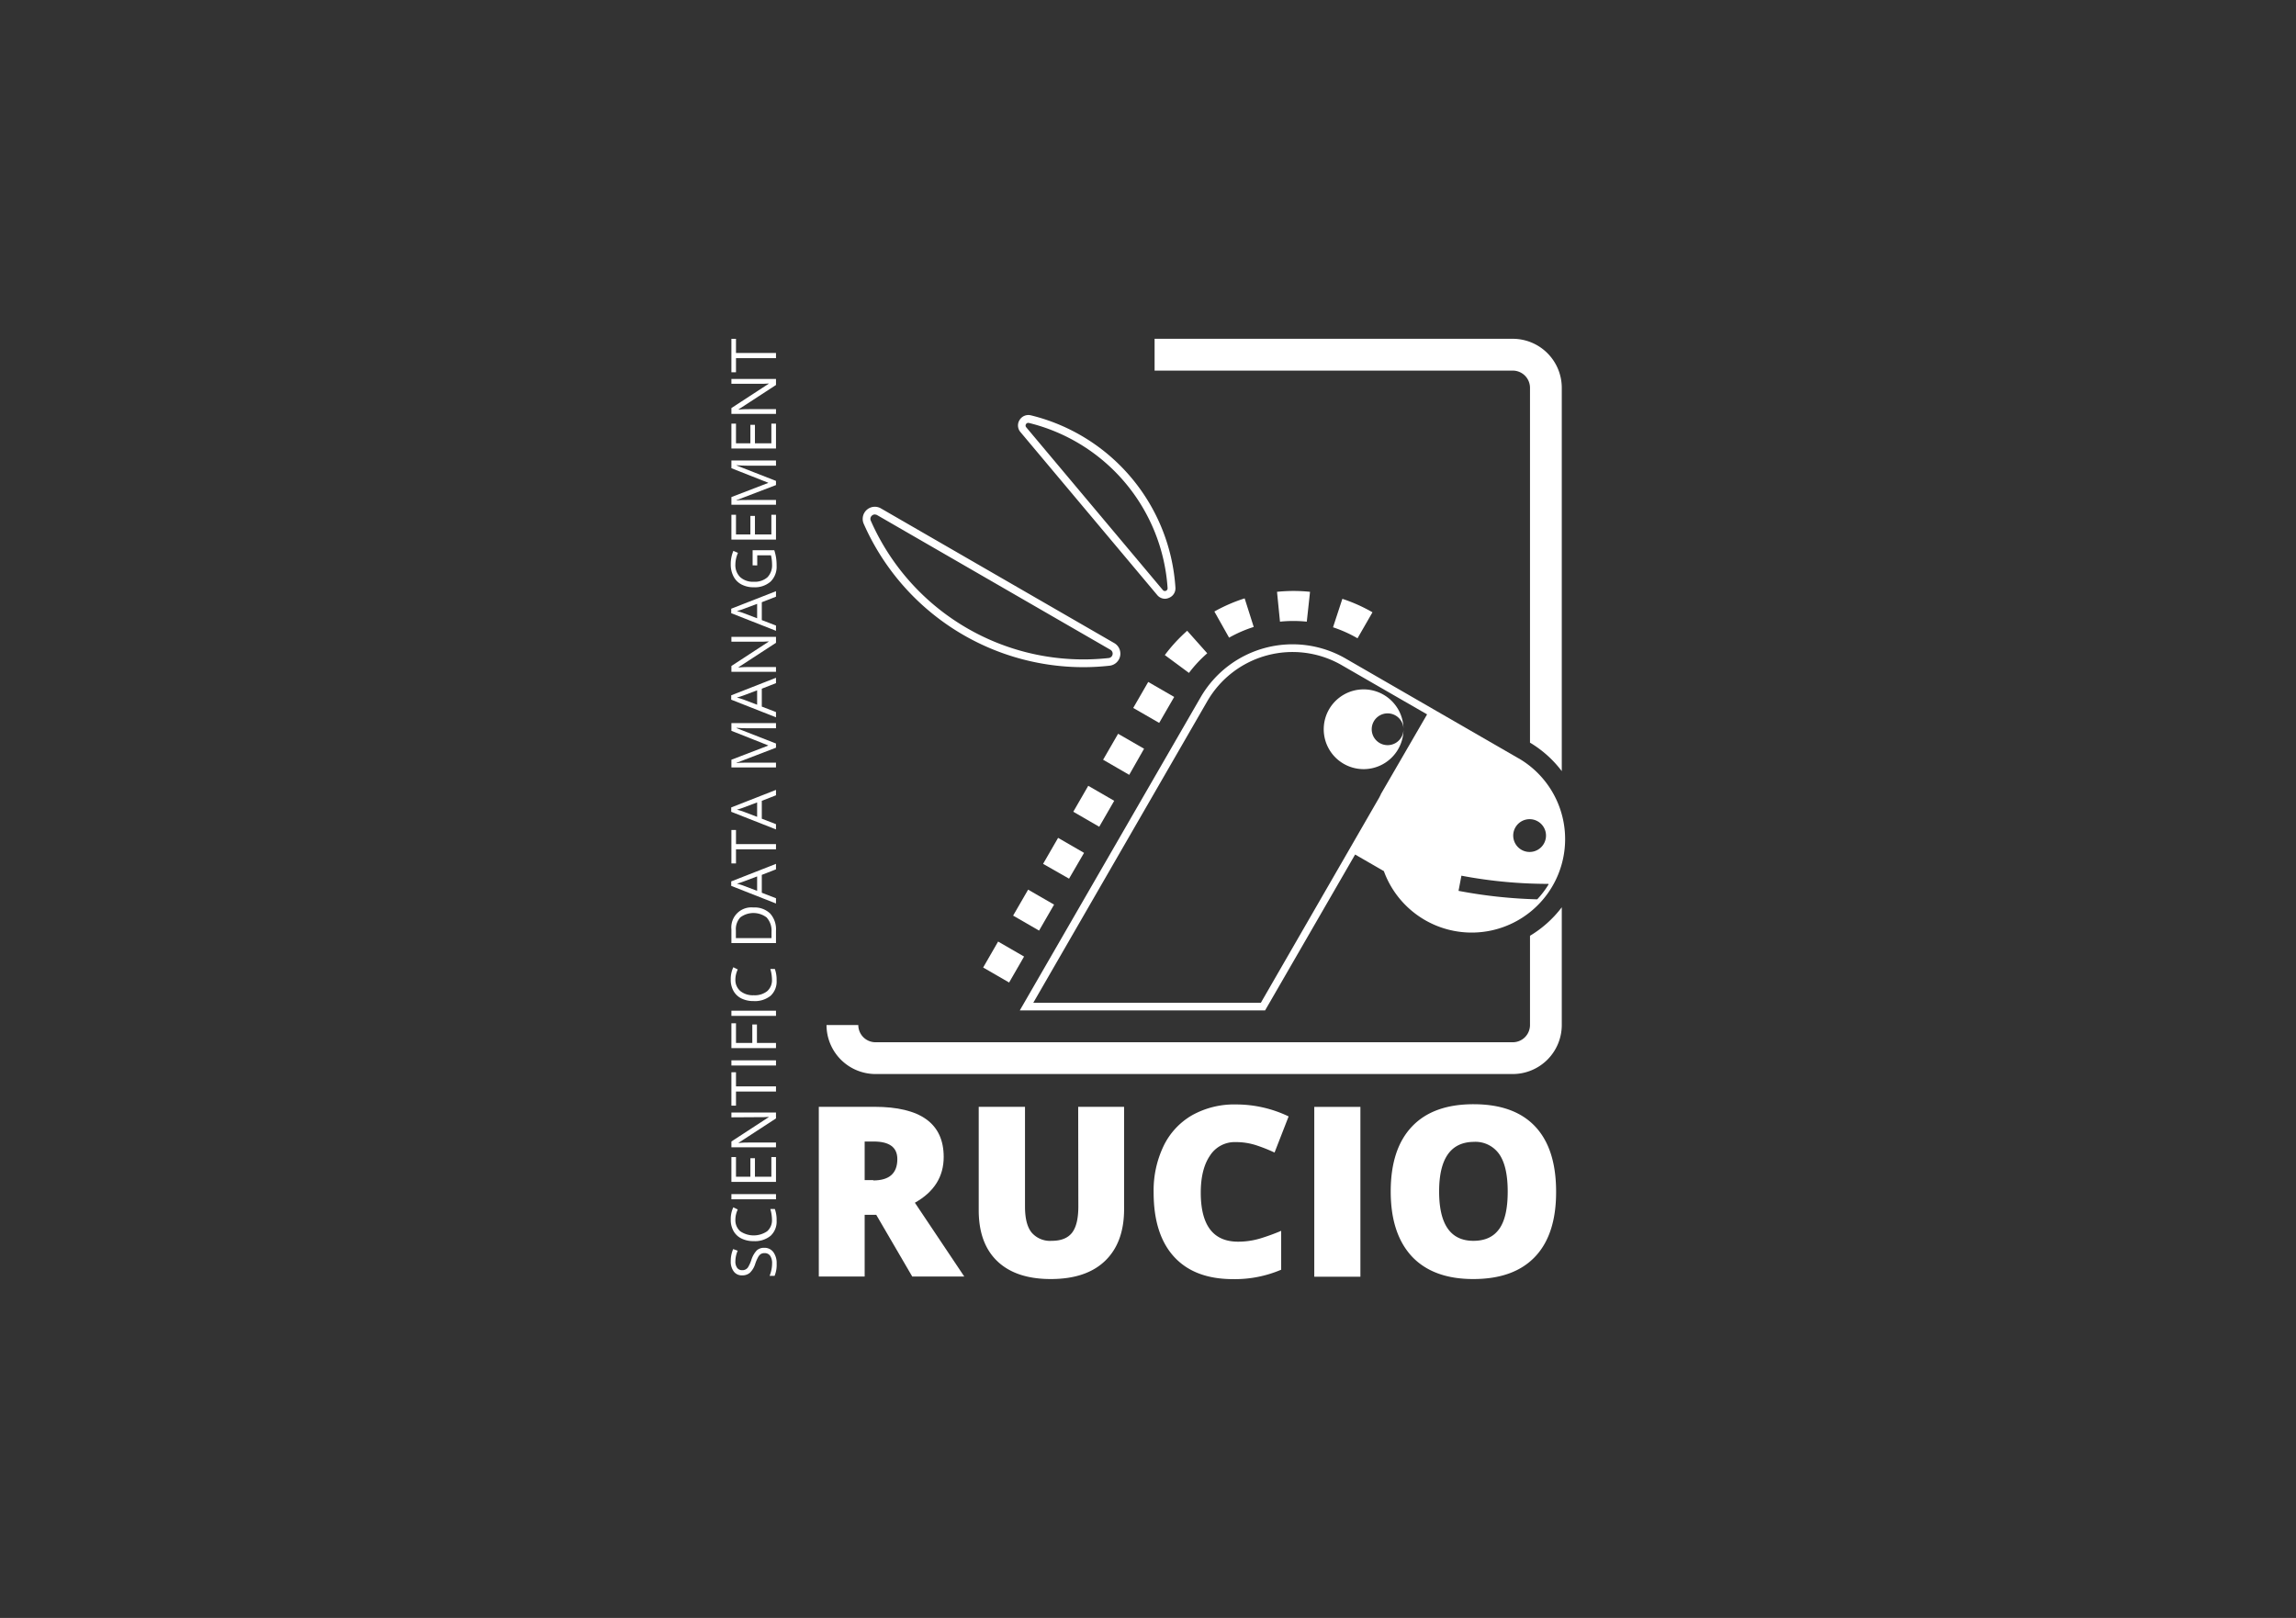 <svg xmlns="http://www.w3.org/2000/svg" viewBox="0 0 595.28 419.53"><rect x="0" y="0" width="595.28" height="419.53" fill="#333333" stroke="none"/><defs><style>.cls-1{fill:#fff;}</style></defs><title>Squared+Tagline_White</title><g id="White"><path class="cls-1" d="M194.79,326.75a9,9,0,0,1-.71,1.61,1.72,1.72,0,0,1-1.68,1,1.52,1.52,0,0,1-1.28-.6,2.74,2.74,0,0,1-.46-1.67,7.15,7.15,0,0,1,.6-2.78l-1.17-.42a7.83,7.83,0,0,0-.63,3.17,4.2,4.2,0,0,0,.79,2.65,2.58,2.58,0,0,0,2.13,1,3,3,0,0,0,2.06-.69,5.46,5.46,0,0,0,1.37-2.31,10.57,10.57,0,0,1,.74-1.72,2.29,2.29,0,0,1,.7-.81,1.86,1.86,0,0,1,1-.24,1.69,1.69,0,0,1,1.42.68,3.38,3.38,0,0,1,.51,2,7.88,7.88,0,0,1-.18,1.66,8,8,0,0,1-.47,1.55h1.3a7.57,7.57,0,0,0,.53-3.16,4.81,4.81,0,0,0-.86-3,2.83,2.83,0,0,0-2.38-1.11,2.73,2.73,0,0,0-1.93.69A6.37,6.37,0,0,0,194.79,326.75Z"/><path class="cls-1" d="M190.66,316.25a6.13,6.13,0,0,1,.62-2.62l-1.15-.57a7,7,0,0,0-.67,3.17,5.79,5.79,0,0,0,.73,3,4.72,4.72,0,0,0,2.07,1.93,6.9,6.9,0,0,0,3.13.67,6.39,6.39,0,0,0,4.41-1.39,5,5,0,0,0,1.55-3.94,8.25,8.25,0,0,0-.46-3h-1.17a10.29,10.29,0,0,1,.43,2.76,3.77,3.77,0,0,1-1.24,3,6.18,6.18,0,0,1-7,0A3.81,3.81,0,0,1,190.66,316.25Z"/><rect class="cls-1" x="189.63" y="309.64" width="11.56" height="1.34"/><polygon class="cls-1" points="201.19 306.47 201.19 300.03 199.99 300.03 199.99 305.13 195.73 305.13 195.73 300.33 194.55 300.33 194.55 305.13 190.82 305.13 190.82 300.03 189.63 300.03 189.63 306.47 201.19 306.47"/><path class="cls-1" d="M196.26,289.69c.33,0,.89,0,1.66,0l1.37-.07v.07l-9.66,6.3v1.51h11.56v-1.24h-6.57c-1,0-2,0-3.13.13v-.06l9.7-6.32v-1.53H189.63v1.25Z"/><polygon class="cls-1" points="190.82 286.7 190.82 283.04 201.19 283.04 201.19 281.7 190.82 281.7 190.82 278.04 189.63 278.04 189.63 286.7 190.82 286.7"/><rect class="cls-1" x="189.63" y="274.95" width="11.56" height="1.34"/><polygon class="cls-1" points="201.19 271.78 201.19 270.44 196.25 270.44 196.25 265.65 195.05 265.65 195.05 270.44 190.82 270.44 190.82 265.34 189.63 265.34 189.63 271.78 201.19 271.78"/><rect class="cls-1" x="189.63" y="262.08" width="11.56" height="1.34"/><path class="cls-1" d="M190.66,254a6.13,6.13,0,0,1,.62-2.62l-1.15-.57a7.09,7.09,0,0,0-.67,3.18,5.79,5.79,0,0,0,.73,3,4.78,4.78,0,0,0,2.07,1.93,7,7,0,0,0,3.13.66,6.44,6.44,0,0,0,4.41-1.38,5,5,0,0,0,1.55-3.95,8.25,8.25,0,0,0-.46-3h-1.17a10.29,10.29,0,0,1,.43,2.76,3.77,3.77,0,0,1-1.24,3,5.19,5.19,0,0,1-3.5,1.06,5.12,5.12,0,0,1-3.48-1.1A3.8,3.8,0,0,1,190.66,254Z"/><path class="cls-1" d="M189.63,241v3.54h11.56v-3.2a6.13,6.13,0,0,0-1.52-4.47,5.82,5.82,0,0,0-4.37-1.56,5.19,5.19,0,0,0-5.67,5.69Zm9.21-3a5,5,0,0,1,1.19,3.61v1.64h-9.24v-2a4.53,4.53,0,0,1,1.15-3.37,5.67,5.67,0,0,1,6.9.08Z"/><path class="cls-1" d="M189.58,229.71l11.61,4.57v-1.36l-3.68-1.43v-4.63l3.68-1.44V224l-11.61,4.55ZM196.3,231l-3.58-1.36a15.06,15.06,0,0,0-1.67-.5,15.79,15.79,0,0,0,1.67-.54l3.58-1.34Z"/><polygon class="cls-1" points="190.82 223.89 190.82 220.23 201.19 220.23 201.19 218.88 190.82 218.88 190.82 215.22 189.63 215.22 189.63 223.89 190.82 223.89"/><path class="cls-1" d="M189.58,210.5l11.61,4.57v-1.36l-3.68-1.42v-4.63l3.68-1.44v-1.4l-11.61,4.55Zm6.72,1.31-3.58-1.36a14.86,14.86,0,0,0-1.67-.49c.66-.19,1.22-.37,1.67-.54l3.58-1.35Z"/><path class="cls-1" d="M199.16,193.28v.06L189.63,197v2h11.56v-1.24h-7.36c-1.11,0-2.08,0-2.89.11v-.06l10.25-3.93v-1.08l-10.23-4v-.07c1,.08,1.93.11,2.78.11h7.45v-1.34H189.63v2Z"/><path class="cls-1" d="M189.58,181.43,201.19,186v-1.36l-3.68-1.42v-4.64l3.68-1.44v-1.39l-11.61,4.55Zm6.72,1.31-3.58-1.36c-.61-.21-1.16-.38-1.67-.5.66-.18,1.22-.36,1.67-.53L196.3,179Z"/><path class="cls-1" d="M196.26,166.39c.33,0,.89,0,1.66,0l1.37-.07v.06l-9.66,6.31v1.51h11.56v-1.24h-6.57c-1,0-2,0-3.13.13V173l9.7-6.32v-1.54H189.63v1.26Z"/><path class="cls-1" d="M189.58,159l11.61,4.57v-1.36l-3.68-1.42v-4.63l3.68-1.44V153.3l-11.61,4.54Zm6.72,1.32-3.58-1.36a13.18,13.18,0,0,0-1.67-.5c.66-.19,1.22-.36,1.67-.54l3.58-1.34Z"/><path class="cls-1" d="M196.33,146.62V144h3.56a10.21,10.21,0,0,1,.28,2.35,4.42,4.42,0,0,1-1.21,3.35,5,5,0,0,1-3.55,1.15,4.89,4.89,0,0,1-3.49-1.19,4.31,4.31,0,0,1-1.26-3.3,7.76,7.76,0,0,1,.67-3l-1.19-.52a8.74,8.74,0,0,0-.68,3.45,6.69,6.69,0,0,0,.72,3.18,4.86,4.86,0,0,0,2.07,2.09,6.64,6.64,0,0,0,3.16.72,6.17,6.17,0,0,0,4.37-1.46,5.35,5.35,0,0,0,1.57-4.09,14.26,14.26,0,0,0-.15-2.2,13.26,13.26,0,0,0-.45-1.86h-5.62v3.92Z"/><polygon class="cls-1" points="201.19 139.92 201.19 133.48 199.99 133.48 199.99 138.58 195.73 138.58 195.73 133.78 194.55 133.78 194.55 138.58 190.82 138.58 190.82 133.48 189.63 133.48 189.63 139.92 201.19 139.92"/><path class="cls-1" d="M199.16,125.17v.06l-9.53,3.66v2h11.56v-1.24h-7.36c-1.11,0-2.08,0-2.89.11v-.06l10.25-3.92v-1.08l-10.23-4v-.06c1,.07,1.93.11,2.78.11h7.45v-1.34H189.63v2Z"/><polygon class="cls-1" points="201.19 116.3 201.19 109.85 199.99 109.85 199.99 114.95 195.73 114.95 195.73 110.16 194.55 110.16 194.55 114.95 190.82 114.95 190.82 109.85 189.63 109.85 189.63 116.3 201.19 116.3"/><path class="cls-1" d="M196.26,99.52c.33,0,.89,0,1.66,0l1.37-.07v.06l-9.66,6.3v1.52h11.56v-1.24h-6.57c-1,0-2,0-3.13.13v-.07l9.7-6.32V98.26H189.63v1.26Z"/><polygon class="cls-1" points="189.63 96.53 190.82 96.53 190.82 92.87 201.19 92.87 201.19 91.53 190.82 91.53 190.82 87.86 189.63 87.86 189.63 96.53"/><path class="cls-1" d="M244.67,300q0-13-18-13H212.29v44h11.89V315h3l9.33,16H250L237.2,311.87Q244.67,307.68,244.67,300Zm-18.26,6h-2.23V296h2.35q6.12,0,6.12,4.55Q232.65,306.09,226.41,306.09Z"/><path class="cls-1" d="M279.58,312.81q0,4.76-1.64,6.85c-1.1,1.4-2.86,2.09-5.29,2.09a6.28,6.28,0,0,1-5.15-2.11q-1.75-2.1-1.75-6.77V287h-12V313.8q0,8.64,4.84,13.25t13.84,4.61q9.21,0,14.11-4.74t4.9-13.39V287h-11.9Z"/><path class="cls-1" d="M320.33,296.15a17.07,17.07,0,0,1,5.24.78,42.23,42.23,0,0,1,4.88,1.93l3.65-9.37a31.47,31.47,0,0,0-13.65-3.1,22.34,22.34,0,0,0-11.37,2.79,18.43,18.43,0,0,0-7.41,8,26.65,26.65,0,0,0-2.57,12q0,10.93,5.31,16.72t15.29,5.78a30.46,30.46,0,0,0,12.47-2.44V319.16a55.2,55.2,0,0,1-5.51,2,19.93,19.93,0,0,1-5.67.81q-9.66,0-9.67-12.71c0-4.07.8-7.27,2.38-9.59A7.6,7.6,0,0,1,320.33,296.15Z"/><rect class="cls-1" x="340.75" y="287.02" width="11.96" height="44.04"/><path class="cls-1" d="M398,292.08q-5.42-5.74-15.93-5.75t-16,5.8q-5.49,5.79-5.5,16.79t5.53,16.93q5.53,5.82,15.89,5.81,10.51,0,16-5.78t5.46-16.9Q403.44,297.84,398,292.08Zm-9.29,26.57c-1.45,2.07-3.69,3.1-6.7,3.1q-8.88,0-8.89-12.77t8.95-12.89a7.54,7.54,0,0,1,6.61,3.15c1.48,2.1,2.22,5.34,2.22,9.74S390.18,316.58,388.72,318.65Z"/><path class="cls-1" d="M396.68,242.65v23.14a4.47,4.47,0,0,1-4.46,4.47H227a4.47,4.47,0,0,1-4.47-4.47h-8.24A12.72,12.72,0,0,0,227,278.5H392.22a12.72,12.72,0,0,0,12.7-12.71V235.26A29.19,29.19,0,0,1,396.68,242.65Z"/><path class="cls-1" d="M396.68,100.57v92a28.9,28.9,0,0,1,8.24,7.39v-99.4a12.72,12.72,0,0,0-12.7-12.71H299.35V96.1h92.87A4.47,4.47,0,0,1,396.68,100.57Z"/><path class="cls-1" d="M261.63,254.77l-6.73-3.89,3.88-6.73,6.73,3.89Zm7.77-13.46-6.73-3.89,3.89-6.73,6.73,3.88Zm7.77-13.47L270.44,224l3.89-6.74,6.73,3.89ZM285,214.38l-6.73-3.89,3.88-6.73,6.73,3.89Zm7.77-13.46L286,197l3.89-6.73,6.73,3.88Zm7.77-13.47-6.73-3.88,3.89-6.74,6.73,3.89Zm7.75-12.94L302,169.86a41.73,41.73,0,0,1,5.8-6.3L313,169.4A33.56,33.56,0,0,0,308.24,174.51Zm43.67-9a33.72,33.72,0,0,0-6.35-2.85l2.42-7.38a41.32,41.32,0,0,1,7.81,3.49Zm-33.3-.17-3.81-6.77a41.71,41.71,0,0,1,7.85-3.41l2.35,7.41A33.55,33.55,0,0,0,318.61,165.38Zm20.15-4.14a33.63,33.63,0,0,0-6.95,0l-.77-7.74a41.51,41.51,0,0,1,8.56,0Z"/><path class="cls-1" d="M302,155.26a2.64,2.64,0,0,1-2-1l-35.42-42.21a2.63,2.63,0,0,1-.23-3.15,2.67,2.67,0,0,1,2.94-1.2,49.26,49.26,0,0,1,37.46,44.65,2.64,2.64,0,0,1-1.69,2.68A2.61,2.61,0,0,1,302,155.26Zm-35.41-45.61a.7.7,0,0,0-.58.33.68.68,0,0,0,.06.82L301.49,153a.67.67,0,0,0,.79.2.7.7,0,0,0,.44-.7,47.32,47.32,0,0,0-36-42.84Z"/><path class="cls-1" d="M280.77,173a62.27,62.27,0,0,1-56.83-37.17,3.15,3.15,0,0,1,4.46-4l60.5,34.93a3.15,3.15,0,0,1-1.23,5.86A61.62,61.62,0,0,1,280.77,173Zm-53.95-39.61a1.18,1.18,0,0,0-.76.31,1.11,1.11,0,0,0-.29,1.32,60.22,60.22,0,0,0,61.68,35.61,1.15,1.15,0,0,0,.45-2.14l-60.5-34.93A1.18,1.18,0,0,0,226.82,133.42Z"/><path class="cls-1" d="M363.88,189.24a4.12,4.12,0,1,1,0-.28,10.34,10.34,0,1,0,0,.28Z"/><path class="cls-1" d="M393.69,196.63l-21-12.12h0l-23.85-13.77h0a27.53,27.53,0,0,0-37.58,10.11L264.4,262H328l23.34-40.42,7.45,4.3a24.23,24.23,0,1,0,34.89-29.27Zm-.79,17.91a4.25,4.25,0,1,1,1.56,5.81A4.25,4.25,0,0,1,392.9,214.54Zm-66,45.48h-59L313,181.85a25.53,25.53,0,0,1,34.85-9.38l.43.25L370,185.24l-12,20.7,0,.05,0,0c-.25.51-.49,1-.72,1.35Zm74.6-30.7a22.94,22.94,0,0,1-2.95,3.88A125.77,125.77,0,0,1,378.15,231l.75-3.93a120.66,120.66,0,0,0,22.56,2.12Z"/></g></svg>